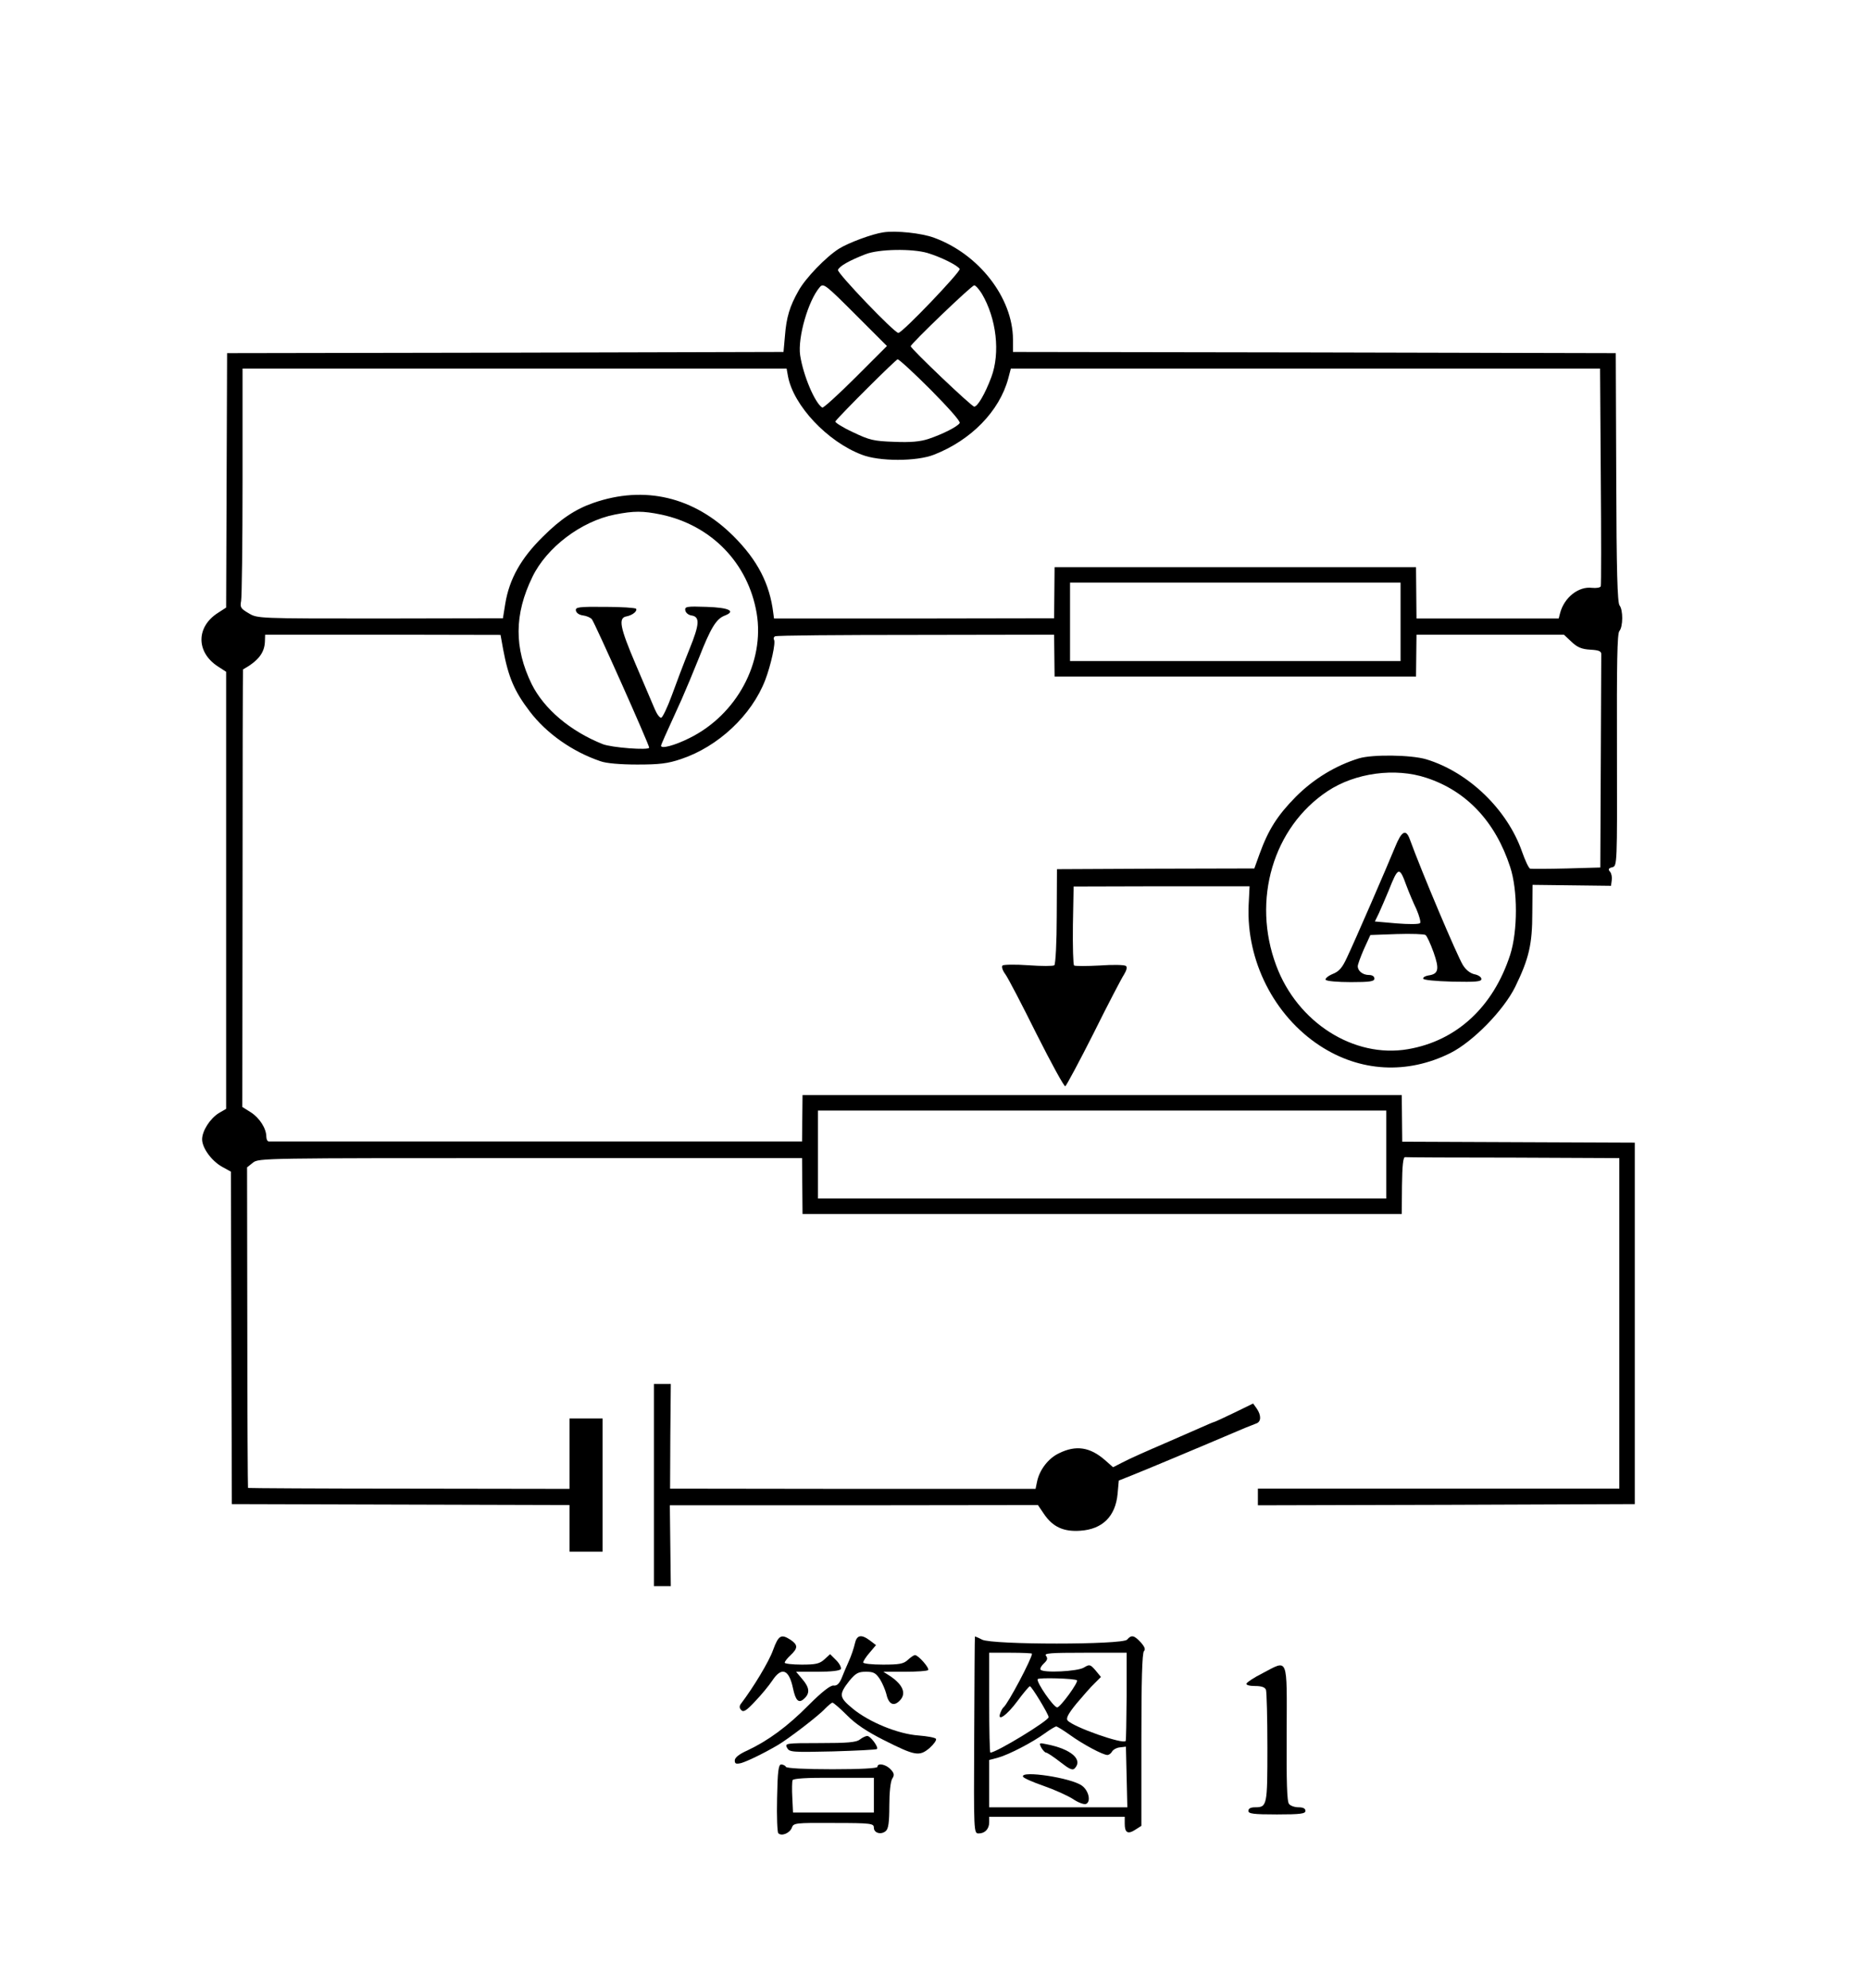 <?xml version="1.0" standalone="no"?>
<!DOCTYPE svg PUBLIC "-//W3C//DTD SVG 20010904//EN"
 "http://www.w3.org/TR/2001/REC-SVG-20010904/DTD/svg10.dtd">
<svg version="1.0" xmlns="http://www.w3.org/2000/svg"
 width="786pt" height="836pt" viewBox="0 0 786 836"
 preserveAspectRatio="xMidYMid meet">
<g transform="translate(0,836) scale(0.1,-0.1)"
fill="#000000" stroke="none">
<path d="M3715 7383 c-48 -7 -147 -44 -187 -69 -55 -35 -141 -124 -170 -177
-37 -65 -51 -112 -57 -190 l-6 -67 -1170 -3 -1170 -2 -2 -535 -2 -535 -34 -22
c-93 -59 -93 -166 0 -226 l34 -22 0 -919 0 -919 -31 -18 c-37 -23 -70 -75 -70
-110 0 -36 39 -90 83 -115 l38 -21 2 -699 2 -699 710 -2 710 -2 0 -98 0 -98
70 0 69 0 0 280 0 280 -69 0 -70 0 0 -148 0 -148 -675 1 c-371 0 -675 2 -677
3 -1 2 -3 306 -3 676 l-1 672 25 20 c24 19 46 19 1167 19 l1142 0 1 -117 1
-118 1260 0 1260 0 1 120 c1 84 5 120 13 119 6 -1 211 -2 456 -2 l445 -2 0
-695 0 -695 -760 0 -760 0 0 -35 0 -35 793 2 792 3 0 760 0 760 -489 2 -489 2
-1 98 -1 98 -1260 0 -1260 0 -1 -98 -1 -97 -1116 0 c-615 0 -1121 0 -1127 0
-5 0 -10 9 -10 20 0 34 -28 79 -66 103 l-35 22 1 919 c0 505 1 920 2 921 63
35 90 69 92 116 l1 30 495 0 495 -1 11 -61 c22 -117 47 -176 112 -261 70 -92
179 -169 297 -209 24 -9 85 -14 155 -14 93 0 128 4 184 23 156 52 297 184 354
332 24 63 45 158 37 170 -3 5 -1 11 4 14 5 4 272 6 592 6 l582 1 1 -88 1 -88
760 0 760 0 1 88 1 88 310 0 310 0 32 -30 c24 -23 43 -31 79 -33 37 -2 47 -7
46 -20 0 -10 -1 -216 -2 -457 l-2 -439 -142 -4 c-79 -2 -148 -2 -153 -1 -6 2
-21 34 -34 71 -62 178 -225 335 -403 389 -64 19 -226 21 -283 4 -98 -30 -190
-86 -265 -161 -78 -79 -116 -139 -153 -241 l-22 -61 -415 -1 -415 -2 -1 -198
c0 -109 -5 -201 -10 -206 -5 -4 -54 -4 -109 0 -55 4 -104 3 -109 -1 -5 -5 0
-21 12 -37 11 -15 70 -128 131 -251 62 -123 116 -222 121 -220 4 2 58 102 119
223 60 121 118 232 128 247 11 18 14 31 8 36 -6 5 -55 6 -110 2 -55 -3 -103
-3 -108 0 -4 4 -6 80 -5 169 l3 163 370 1 370 0 -4 -80 c-10 -233 107 -464
299 -590 169 -111 368 -122 550 -31 95 48 223 179 272 278 58 119 72 179 72
312 l1 117 165 -2 165 -2 3 23 c2 13 -1 29 -7 36 -9 10 -7 15 9 19 21 5 21 8
20 492 -1 370 1 489 10 501 16 19 16 89 1 108 -9 11 -13 145 -14 538 l-2 523
-1267 3 -1268 2 0 53 c-1 175 -143 358 -331 427 -53 20 -162 31 -214 23z m186
-87 c56 -17 125 -51 135 -67 6 -10 -241 -269 -258 -269 -17 0 -259 253 -254
265 6 16 49 40 116 66 56 22 197 24 261 5z m-303 -523 c-72 -72 -136 -130
-140 -127 -31 19 -80 135 -93 220 -11 74 34 231 83 287 15 17 24 10 149 -115
l133 -133 -132 -132z m531 352 c62 -105 78 -249 40 -351 -27 -72 -58 -124 -72
-124 -11 0 -267 244 -267 254 0 10 256 256 267 256 6 0 20 -16 32 -35z m-215
-404 c75 -76 126 -133 122 -140 -9 -15 -72 -47 -132 -67 -34 -11 -74 -15 -143
-12 -87 3 -104 7 -175 41 -43 20 -76 41 -73 45 26 33 254 260 262 261 6 0 68
-57 139 -128z m-600 56 c23 -122 165 -274 310 -329 73 -29 231 -29 304 0 156
61 275 183 312 320 l11 42 1239 0 1239 0 3 -452 c2 -249 2 -458 0 -463 -1 -6
-18 -9 -37 -7 -57 7 -117 -41 -134 -106 l-6 -23 -299 0 -299 0 -1 108 -1 108
-760 0 -760 0 -1 -108 -1 -107 -589 -1 -589 0 -3 23 c-15 123 -66 222 -167
323 -166 166 -375 215 -590 140 -75 -26 -138 -68 -211 -141 -93 -91 -142 -179
-159 -282 l-10 -62 -516 -1 c-515 0 -516 0 -553 22 -34 20 -37 25 -32 52 3 16
6 243 6 503 l0 474 1144 0 1144 0 6 -33z m-533 -581 c211 -45 365 -204 401
-414 35 -207 -84 -428 -283 -526 -62 -31 -119 -46 -119 -32 0 4 17 43 87 196
16 36 49 115 73 175 49 125 72 162 107 176 50 19 19 34 -76 37 -84 3 -92 1
-89 -15 2 -10 13 -19 25 -21 37 -5 36 -35 -8 -143 -23 -57 -56 -144 -74 -194
-18 -49 -38 -91 -44 -93 -6 -2 -18 14 -27 35 -9 21 -45 106 -81 190 -66 155
-74 195 -38 201 25 5 46 22 40 32 -3 4 -61 8 -130 8 -113 1 -126 -1 -123 -16
2 -10 14 -18 30 -20 15 -2 31 -9 37 -16 12 -14 241 -527 241 -540 0 -12 -159
0 -196 15 -137 55 -246 148 -298 252 -74 152 -74 293 3 451 60 124 205 234
346 262 81 16 118 16 196 0z m3109 -451 l0 -165 -695 0 -695 0 0 165 0 165
695 0 695 0 0 -165z m109 -656 c168 -55 290 -184 352 -375 32 -97 32 -269 0
-369 -71 -219 -225 -362 -430 -397 -227 -39 -465 112 -554 352 -103 275 -13
581 216 733 116 77 284 100 416 56z m-169 -1584 l0 -185 -1195 0 -1195 0 0
185 0 185 1195 0 1195 0 0 -185z"/>
<path d="M5867 4798 c-33 -81 -170 -397 -203 -466 -19 -41 -32 -57 -60 -68
-19 -8 -32 -19 -29 -24 3 -6 51 -10 106 -10 81 0 99 3 99 15 0 9 -9 15 -23 15
-26 0 -47 17 -47 37 0 7 12 40 26 72 l27 59 111 4 c61 2 116 0 121 -4 6 -4 21
-37 34 -73 25 -71 21 -91 -22 -97 -12 -2 -22 -7 -22 -13 0 -6 49 -11 123 -13
99 -2 122 0 122 11 0 8 -13 17 -29 20 -18 4 -36 18 -49 39 -24 39 -172 388
-224 531 -16 42 -34 32 -61 -35z m48 -163 c10 -27 29 -72 42 -99 12 -28 19
-54 15 -58 -5 -5 -49 -5 -99 -1 l-91 8 17 35 c9 19 27 62 41 95 40 101 45 103
75 20z"/>
<path d="M2750 2115 l0 -425 36 0 35 0 -2 170 -2 170 774 0 774 1 25 -37 c37
-55 83 -76 153 -71 93 6 148 60 157 155 l5 56 60 24 c48 19 273 113 470 197
17 7 38 15 48 19 21 7 22 34 2 63 l-15 21 -80 -39 c-44 -21 -82 -39 -85 -39
-2 0 -28 -11 -57 -24 -29 -13 -87 -38 -128 -56 -111 -48 -161 -70 -202 -91
l-37 -19 -34 30 c-63 55 -122 64 -193 29 -45 -21 -83 -70 -93 -121 l-6 -29
-769 0 -768 1 1 220 2 220 -36 0 -35 0 0 -425z"/>
<path d="M3251 1421 c-17 -48 -82 -156 -136 -227 -6 -9 -6 -17 3 -26 9 -9 22
-1 58 38 26 27 58 66 72 87 39 59 70 48 87 -33 11 -52 24 -64 46 -44 26 23 24
47 -7 83 l-26 31 91 0 c55 0 92 4 97 11 3 6 -5 23 -19 37 l-26 26 -24 -22
c-20 -18 -35 -22 -95 -22 -40 0 -72 4 -72 8 0 5 11 19 25 32 31 29 31 43 0 64
-40 26 -51 20 -74 -43z"/>
<path d="M3595 1448 c-4 -18 -15 -51 -25 -73 -10 -22 -24 -55 -31 -73 -10 -23
-20 -32 -34 -30 -13 1 -48 -26 -105 -83 -89 -90 -170 -149 -257 -190 -34 -15
-53 -30 -53 -42 0 -14 5 -16 27 -11 24 7 88 37 153 75 42 24 174 125 199 153
14 14 28 26 32 26 4 0 32 -24 61 -53 36 -37 85 -69 154 -104 133 -67 150 -70
193 -34 18 16 31 34 27 39 -3 5 -36 11 -73 14 -86 6 -208 56 -277 113 -58 48
-59 59 -14 117 27 32 37 38 70 38 32 0 41 -5 59 -32 11 -18 22 -45 26 -60 9
-42 29 -55 53 -33 34 30 20 69 -37 107 l-28 18 91 0 c50 0 94 3 97 7 8 7 -41
63 -55 63 -5 0 -18 -9 -30 -20 -18 -17 -36 -20 -105 -20 -46 0 -83 4 -83 9 0
5 12 24 27 41 l27 32 -25 19 c-37 28 -56 24 -64 -13z"/>
<path d="M4100 1478 c-1 -2 -2 -189 -3 -416 -2 -409 -2 -412 19 -412 26 0 44
19 44 47 l0 23 285 0 285 0 0 -29 c0 -38 13 -46 45 -25 l25 16 0 362 c0 244 3
365 11 373 7 7 3 18 -14 37 -28 30 -39 32 -57 11 -19 -22 -567 -22 -610 0 -17
9 -30 14 -30 13z m240 -72 c0 -20 -101 -211 -120 -226 -4 -3 -9 -13 -13 -23
-15 -40 27 -11 72 50 25 34 49 62 52 62 7 1 79 -118 79 -130 0 -15 -220 -149
-245 -149 -3 0 -5 95 -5 210 l0 210 90 0 c50 0 90 -2 90 -4z m398 -178 c-1
-101 -2 -186 -4 -189 -9 -16 -222 59 -244 86 -8 9 2 28 37 71 27 32 60 70 76
85 l27 27 -23 28 c-22 25 -25 26 -48 12 -26 -17 -174 -24 -183 -9 -3 4 3 16
14 26 15 14 17 21 9 32 -10 11 18 13 164 13 l175 0 0 -182z m-209 66 c8 -7
-70 -114 -83 -114 -15 0 -89 107 -82 119 5 7 156 3 165 -5z m-29 -230 c54 -39
138 -84 157 -84 7 0 16 7 20 15 5 8 20 16 33 17 l25 3 3 -127 3 -128 -291 0
-290 0 0 100 0 99 38 10 c46 13 144 64 196 102 22 16 44 29 48 29 4 0 30 -16
58 -36z"/>
<path d="M4379 1011 c7 -12 16 -21 20 -21 5 0 32 -18 59 -39 37 -29 52 -37 61
-28 37 37 -14 82 -117 102 -32 7 -33 6 -23 -14z"/>
<path d="M4302 889 c2 -6 41 -23 87 -39 46 -16 101 -41 123 -55 22 -15 46 -24
55 -21 22 9 12 56 -17 77 -45 33 -257 65 -248 38z"/>
<path d="M5310 1324 c-36 -18 -66 -38 -68 -44 -2 -6 13 -10 36 -10 27 0 42 -5
46 -16 3 -9 6 -118 6 -243 0 -244 -1 -251 -52 -251 -18 0 -28 -5 -28 -15 0
-12 20 -15 120 -15 100 0 120 3 120 15 0 10 -10 15 -29 15 -16 0 -34 6 -40 14
-9 10 -11 95 -10 298 1 327 8 309 -101 252z"/>
<path d="M3616 1045 c-15 -12 -53 -15 -168 -15 -145 0 -148 -1 -138 -20 10
-18 19 -19 192 -15 99 3 183 7 186 10 8 7 -27 55 -41 55 -6 0 -21 -7 -31 -15z"/>
<path d="M3268 799 c-2 -77 1 -144 5 -148 14 -14 48 0 57 23 7 20 13 21 176
20 159 0 169 -2 169 -20 0 -22 30 -31 50 -14 11 9 15 36 15 106 0 56 5 102 12
114 10 15 9 23 -6 39 -20 22 -56 29 -56 11 0 -6 -70 -10 -189 -10 -116 0 -192
4 -196 10 -3 6 -12 10 -20 10 -11 0 -15 -29 -17 -141z m407 12 l0 -73 -170 0
-170 0 -3 63 c-2 34 -1 67 1 73 3 7 59 11 173 10 l169 0 0 -73z"/>
</g>
</svg>

